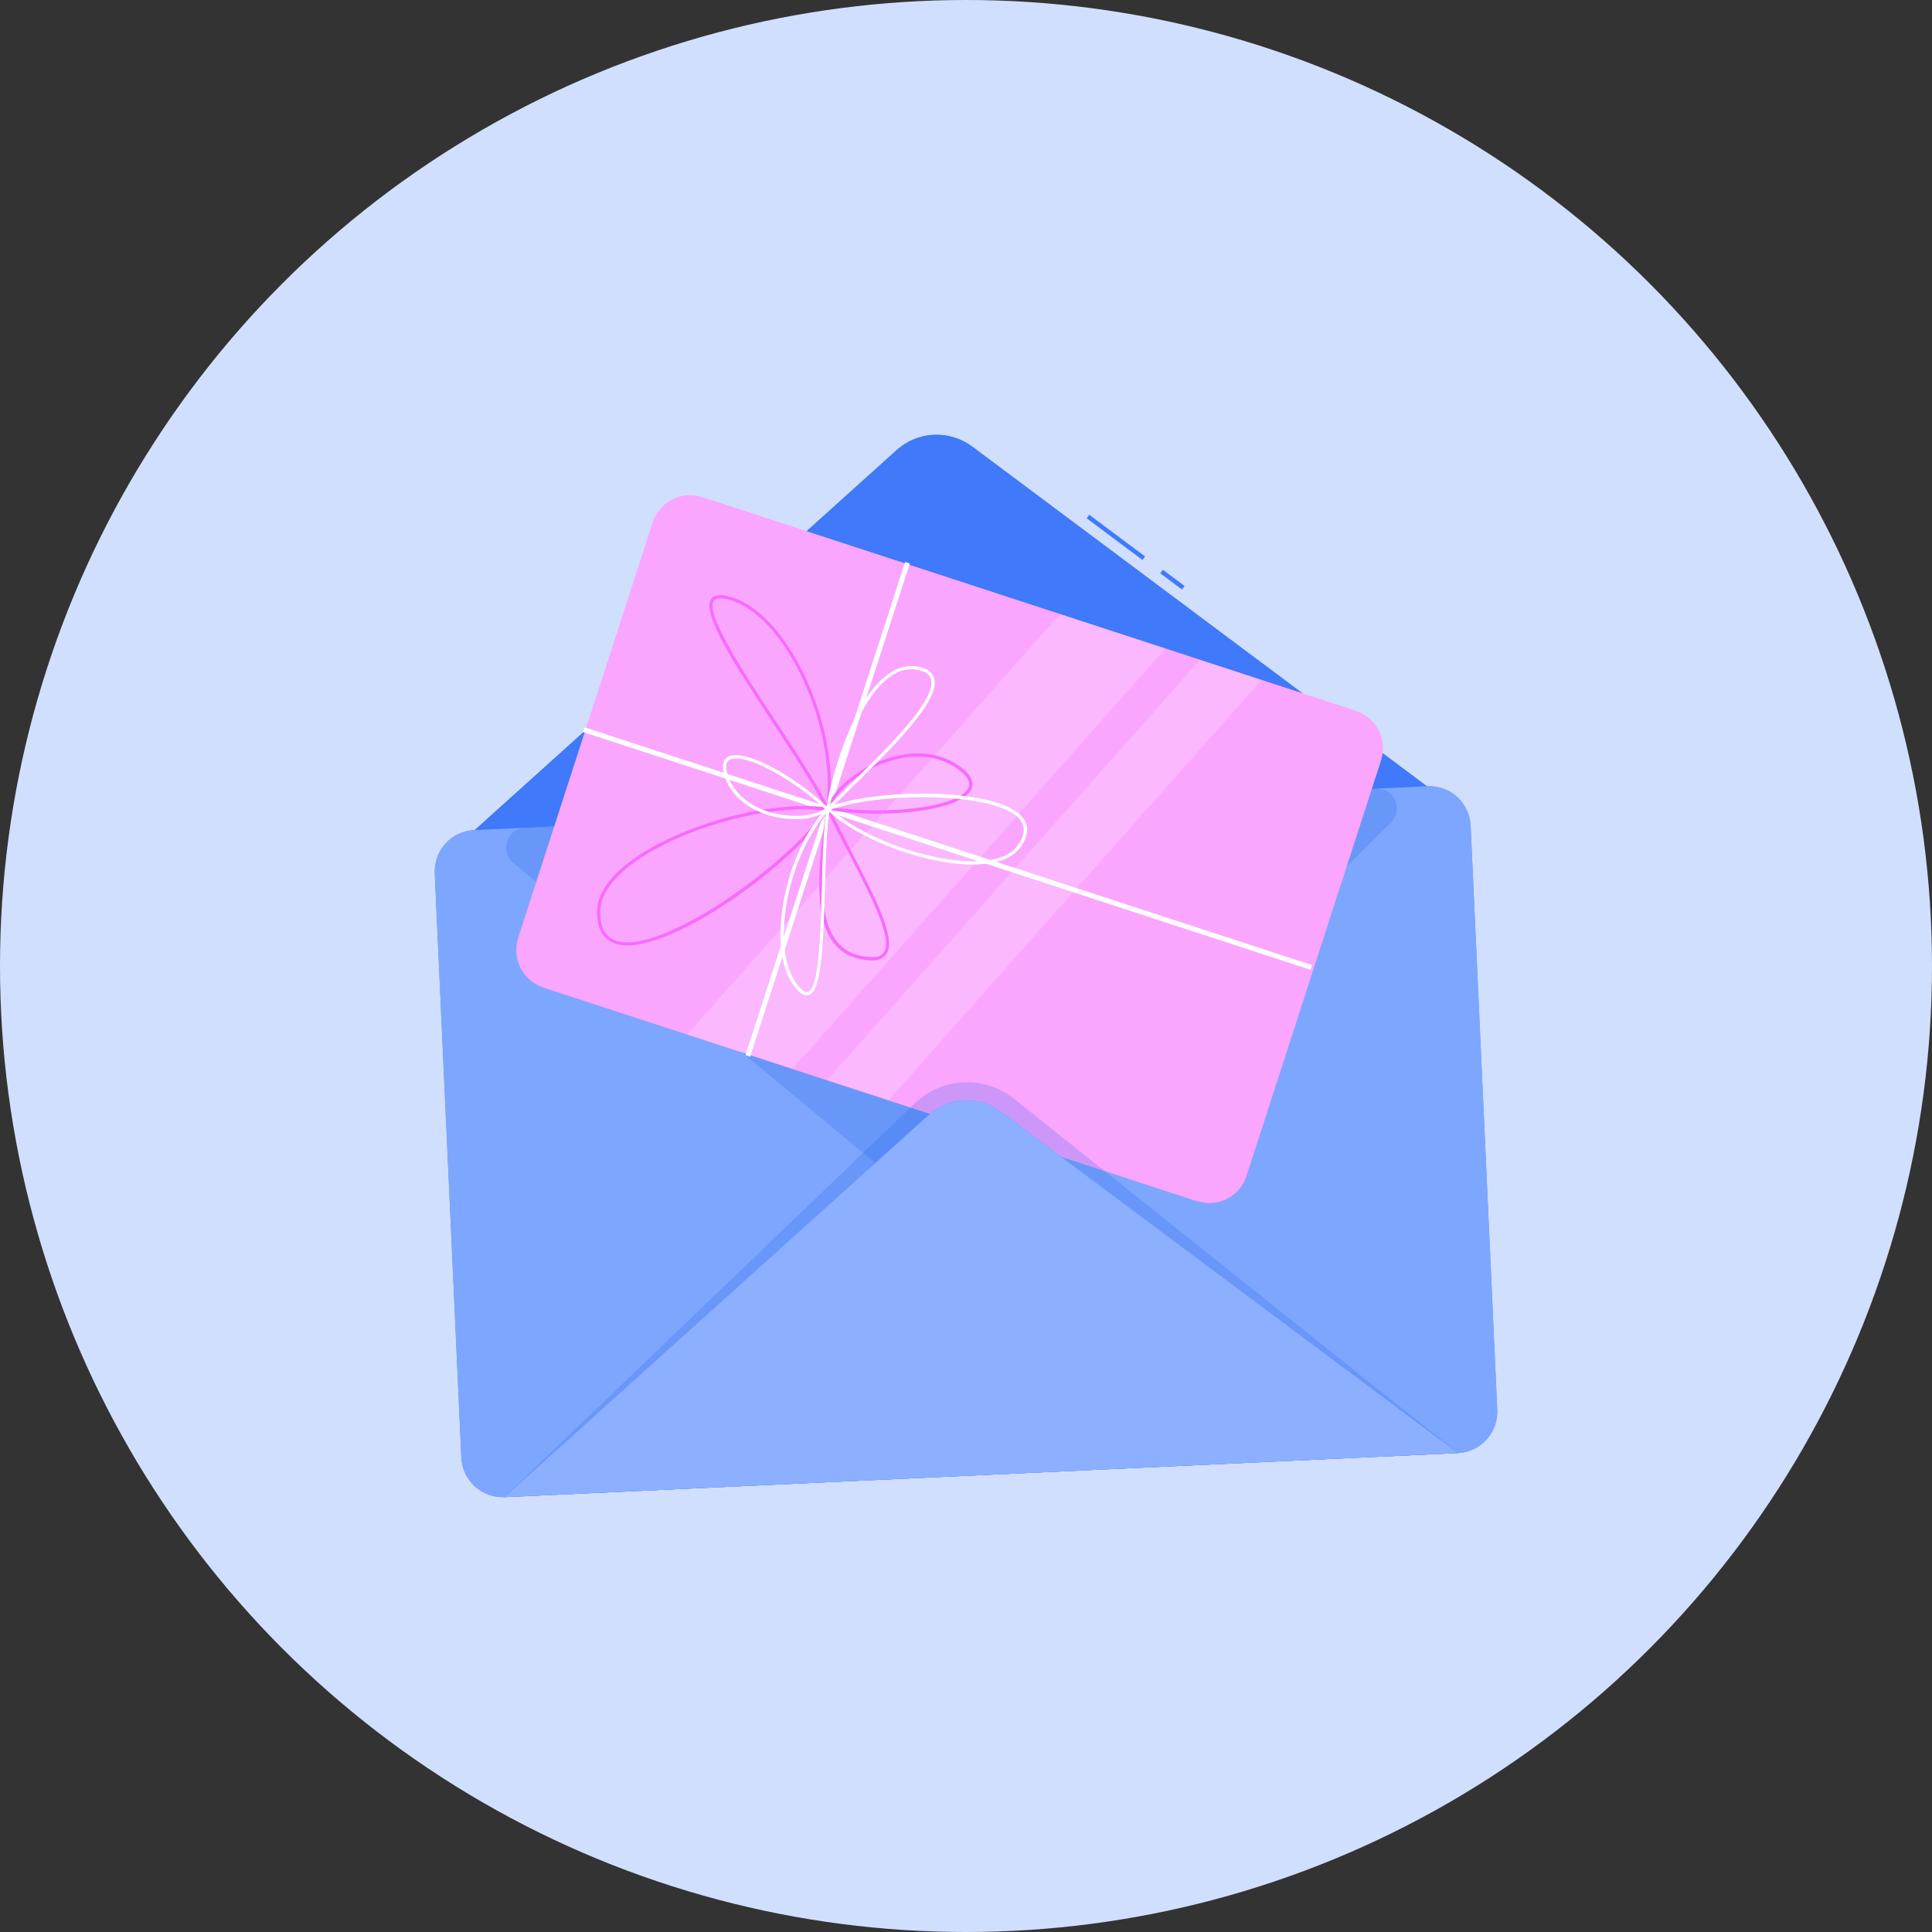 <svg width="40" height="40" viewBox="0 0 40 40" fill="none" xmlns="http://www.w3.org/2000/svg">
<rect x="0" y="0" width="40" height="40" fill="#333333" stroke="none"/>
<circle cx="20" cy="20" r="20" fill="#D1DFFF"/>
<path d="M24.076 11.796L24.021 11.869L24.471 12.205L24.526 12.132L24.076 11.796Z" fill="#407BFF"/>
<path d="M22.552 10.657L22.498 10.73L23.654 11.594L23.708 11.521L22.552 10.657Z" fill="#407BFF"/>
<path d="M18.562 9.319L9.334 17.63L19.705 17.152L30.075 16.675L20.128 9.244C19.898 9.074 19.617 8.988 19.331 9.001C19.046 9.015 18.774 9.127 18.562 9.319Z" fill="#407BFF"/>
<path opacity="0.5" d="M18.562 9.319L9.334 17.63L19.705 17.152L30.075 16.675L20.128 9.244C19.898 9.074 19.617 8.988 19.331 9.001C19.046 9.015 18.774 9.127 18.562 9.319Z" fill="#4179F4"/>
<path d="M30.186 30.084L10.441 30.996C10.216 31.006 9.996 30.925 9.829 30.772C9.663 30.619 9.563 30.406 9.552 30.179L9.001 18.082C8.991 17.855 9.071 17.634 9.223 17.466C9.375 17.298 9.587 17.197 9.812 17.186L29.558 16.278C29.783 16.269 30.003 16.349 30.17 16.501C30.336 16.654 30.436 16.866 30.448 17.093L30.999 29.19C31.009 29.416 30.928 29.638 30.776 29.805C30.624 29.973 30.412 30.073 30.186 30.084Z" fill="#407BFF"/>
<path opacity="0.8" d="M30.186 30.084L10.441 30.996C10.216 31.006 9.996 30.925 9.829 30.772C9.663 30.619 9.563 30.406 9.552 30.179L9.001 18.082C8.991 17.855 9.071 17.634 9.223 17.466C9.375 17.298 9.587 17.197 9.812 17.186L29.558 16.278C29.783 16.269 30.003 16.349 30.17 16.501C30.336 16.654 30.436 16.866 30.448 17.093L30.999 29.19C31.009 29.416 30.928 29.638 30.776 29.805C30.624 29.973 30.412 30.073 30.186 30.084Z" fill="#8CB0FF"/>
<path opacity="0.2" d="M19.807 25.476L10.625 17.861C10.562 17.808 10.515 17.738 10.492 17.658C10.47 17.579 10.471 17.494 10.497 17.416C10.524 17.337 10.573 17.268 10.638 17.218C10.704 17.169 10.783 17.14 10.866 17.136L19.682 16.731L28.499 16.325C28.581 16.321 28.662 16.342 28.732 16.386C28.801 16.43 28.856 16.493 28.889 16.569C28.922 16.644 28.932 16.727 28.917 16.808C28.901 16.889 28.863 16.964 28.805 17.022L20.353 25.448C20.282 25.52 20.186 25.563 20.085 25.568C19.985 25.573 19.885 25.54 19.807 25.476Z" fill="#1C5AE2"/>
<path d="M28.073 14.718L14.632 10.324C14.206 10.185 13.749 10.419 13.611 10.847L10.826 19.448C10.687 19.876 10.92 20.336 11.346 20.475L24.787 24.868C25.213 25.007 25.67 24.773 25.808 24.346L28.593 15.744C28.732 15.316 28.499 14.857 28.073 14.718Z" fill="#FAA6FF"/>
<path d="M27.976 14.686L14.534 10.293C14.109 10.154 13.651 10.388 13.513 10.816L10.728 19.417C10.59 19.845 10.822 20.304 11.248 20.444L24.689 24.837C25.115 24.976 25.572 24.742 25.711 24.314L28.496 15.713C28.634 15.285 28.401 14.825 27.976 14.686Z" fill="#FAA6FF"/>
<path opacity="0.2" d="M27.976 14.686L14.534 10.293C14.109 10.154 13.651 10.388 13.513 10.816L10.728 19.417C10.59 19.845 10.822 20.304 11.248 20.444L24.689 24.837C25.115 24.976 25.572 24.742 25.711 24.314L28.496 15.713C28.634 15.285 28.401 14.825 27.976 14.686Z" fill="#FAA6FF"/>
<path opacity="0.2" d="M16.409 22.13L14.227 21.416L21.946 12.715L24.13 13.428L16.409 22.13Z" fill="white"/>
<path opacity="0.2" d="M18.397 22.78L17.123 22.364L24.844 13.662L26.118 14.079L18.397 22.78Z" fill="white"/>
<path d="M18.837 11.666L18.74 11.635L15.434 21.846L15.531 21.877L18.837 11.666Z" fill="white"/>
<path d="M27.131 20.078L27.162 19.98L12.102 15.058L12.07 15.155L27.131 20.078Z" fill="white"/>
<path d="M17.134 16.79C17.127 16.789 17.121 16.787 17.116 16.784C17.111 16.781 17.106 16.776 17.103 16.77C16.891 16.316 16.462 15.665 16.008 14.975C15.233 13.797 14.502 12.684 14.73 12.393C14.806 12.296 14.969 12.296 15.229 12.393C16.382 12.817 17.415 15.145 17.168 16.762C17.166 16.77 17.163 16.776 17.158 16.782C17.153 16.787 17.146 16.79 17.139 16.791L17.134 16.79ZM14.913 12.388C14.889 12.385 14.865 12.388 14.843 12.396C14.82 12.405 14.8 12.418 14.784 12.435C14.585 12.688 15.371 13.883 16.065 14.938C16.487 15.58 16.888 16.19 17.115 16.64C17.298 15.054 16.309 12.861 15.206 12.455C15.113 12.417 15.014 12.394 14.913 12.388Z" fill="#F76BFF"/>
<path d="M12.988 19.574C12.905 19.576 12.822 19.564 12.742 19.54C12.482 19.452 12.351 19.223 12.362 18.851C12.371 18.543 12.56 18.234 12.922 17.933C13.889 17.124 15.94 16.538 17.141 16.721C17.146 16.722 17.152 16.724 17.157 16.727C17.161 16.731 17.165 16.735 17.167 16.741C17.169 16.746 17.171 16.751 17.171 16.757C17.171 16.763 17.169 16.769 17.167 16.774C16.444 17.857 14.108 19.574 12.988 19.574ZM16.649 16.755C15.455 16.755 13.801 17.286 12.965 17.984C12.618 18.273 12.438 18.566 12.43 18.856C12.419 19.194 12.531 19.404 12.763 19.479C13.686 19.776 16.29 17.916 17.078 16.784C16.936 16.765 16.792 16.755 16.649 16.755Z" fill="#F76BFF"/>
<path d="M18.057 19.882H18.035C17.709 19.872 17.456 19.76 17.281 19.548C16.815 18.986 16.95 17.804 17.113 16.734C17.114 16.727 17.117 16.72 17.123 16.715C17.128 16.71 17.135 16.706 17.142 16.706C17.149 16.704 17.156 16.706 17.163 16.709C17.169 16.712 17.174 16.718 17.177 16.725C17.321 17.032 17.487 17.354 17.647 17.666C18.135 18.612 18.555 19.43 18.356 19.748C18.322 19.795 18.277 19.832 18.224 19.856C18.172 19.879 18.114 19.888 18.057 19.882ZM17.164 16.854C17.01 17.877 16.903 18.983 17.337 19.504C17.501 19.703 17.732 19.805 18.042 19.814C18.173 19.818 18.258 19.785 18.302 19.713C18.481 19.427 18.049 18.586 17.591 17.697C17.44 17.417 17.292 17.13 17.159 16.852L17.164 16.854Z" fill="#F76BFF"/>
<path d="M18.159 16.846C17.817 16.846 17.475 16.822 17.137 16.771C17.132 16.77 17.127 16.768 17.123 16.766C17.119 16.763 17.115 16.759 17.112 16.755C17.11 16.75 17.109 16.745 17.109 16.74C17.109 16.735 17.11 16.73 17.112 16.725C17.295 16.258 17.898 15.807 18.545 15.654C19.107 15.52 19.616 15.627 19.978 15.955C20.161 16.121 20.151 16.257 20.111 16.341C19.953 16.675 19.075 16.846 18.159 16.846ZM17.189 16.71C18.433 16.893 19.868 16.696 20.048 16.313C20.092 16.219 20.052 16.117 19.93 16.005C19.583 15.693 19.098 15.592 18.558 15.72C17.95 15.865 17.383 16.277 17.189 16.71Z" fill="#F76BFF"/>
<path d="M16.701 20.607C16.614 20.607 16.522 20.531 16.414 20.376C15.869 19.591 16.246 17.642 17.122 16.723C17.127 16.718 17.134 16.715 17.141 16.713C17.148 16.712 17.155 16.713 17.162 16.716C17.168 16.72 17.174 16.725 17.177 16.732C17.18 16.738 17.181 16.746 17.18 16.753C17.114 17.136 17.097 17.741 17.079 18.382C17.044 19.671 17.001 20.523 16.741 20.601C16.728 20.605 16.714 20.607 16.701 20.607ZM17.101 16.852C16.296 17.781 15.959 19.593 16.474 20.34C16.578 20.488 16.664 20.557 16.726 20.538C16.959 20.468 16.986 19.36 17.016 18.383C17.028 17.796 17.044 17.241 17.101 16.852Z" fill="white"/>
<path d="M20.149 17.901C19.171 17.901 17.763 17.384 17.126 16.767C17.121 16.763 17.118 16.758 17.117 16.753C17.115 16.747 17.115 16.741 17.116 16.736C17.117 16.73 17.119 16.725 17.123 16.721C17.127 16.716 17.132 16.713 17.137 16.711C18.151 16.316 20.695 16.296 21.181 16.937C21.313 17.112 21.291 17.32 21.117 17.554C20.973 17.746 20.714 17.86 20.348 17.889C20.284 17.898 20.218 17.901 20.149 17.901ZM17.212 16.759C17.901 17.388 19.402 17.902 20.343 17.825C20.69 17.797 20.931 17.693 21.062 17.516C21.216 17.309 21.235 17.13 21.127 16.982C20.676 16.384 18.22 16.394 17.212 16.759Z" fill="white"/>
<path d="M17.135 16.79C17.13 16.791 17.125 16.791 17.12 16.79C17.114 16.787 17.108 16.781 17.105 16.775C17.102 16.768 17.101 16.761 17.102 16.753C17.236 15.977 17.691 14.386 18.451 13.918C18.545 13.855 18.652 13.815 18.764 13.799C18.875 13.783 18.989 13.792 19.097 13.825C19.155 13.837 19.209 13.865 19.253 13.905C19.297 13.946 19.329 13.997 19.345 14.055C19.456 14.517 18.477 15.475 17.697 16.245C17.497 16.441 17.309 16.626 17.159 16.783C17.152 16.788 17.144 16.791 17.135 16.79ZM18.871 13.855C18.733 13.857 18.599 13.898 18.483 13.973C17.866 14.355 17.387 15.61 17.188 16.657C17.323 16.518 17.482 16.361 17.65 16.197C18.38 15.479 19.381 14.497 19.278 14.072C19.265 14.026 19.238 13.985 19.203 13.953C19.167 13.921 19.123 13.899 19.076 13.891C19.011 13.869 18.942 13.857 18.873 13.855H18.871Z" fill="white"/>
<path d="M16.465 16.958C16.224 16.958 15.986 16.912 15.762 16.824C15.343 16.655 15.068 16.358 14.981 15.986C14.937 15.793 15.005 15.709 15.068 15.672C15.415 15.476 16.491 16.091 17.15 16.731C17.154 16.735 17.157 16.739 17.159 16.744C17.161 16.749 17.161 16.754 17.161 16.759C17.16 16.764 17.159 16.769 17.156 16.773C17.154 16.777 17.15 16.781 17.146 16.784C16.94 16.905 16.704 16.965 16.465 16.958ZM15.236 15.702C15.19 15.7 15.145 15.71 15.104 15.73C15.038 15.768 15.017 15.849 15.047 15.97C15.127 16.319 15.39 16.601 15.787 16.761C16.231 16.94 16.766 16.935 17.08 16.75C16.47 16.174 15.626 15.702 15.236 15.702Z" fill="white"/>
<path opacity="0.2" d="M18.936 22.846L10.441 30.999L20.312 30.54L30.186 30.083L20.988 22.744C20.691 22.509 20.32 22.389 19.943 22.408C19.566 22.427 19.208 22.582 18.936 22.846Z" fill="#1C5AE2"/>
<path d="M19.227 23.084L10.441 30.996L20.312 30.541L30.186 30.084L20.718 23.015C20.499 22.852 20.232 22.77 19.96 22.782C19.689 22.795 19.43 22.901 19.227 23.084Z" fill="#407BFF"/>
<path opacity="0.8" d="M19.227 23.084L10.441 30.996L20.312 30.541L30.186 30.084L20.718 23.015C20.499 22.852 20.232 22.77 19.96 22.782C19.689 22.795 19.43 22.901 19.227 23.084Z" fill="#9FBDFF"/>
</svg>
